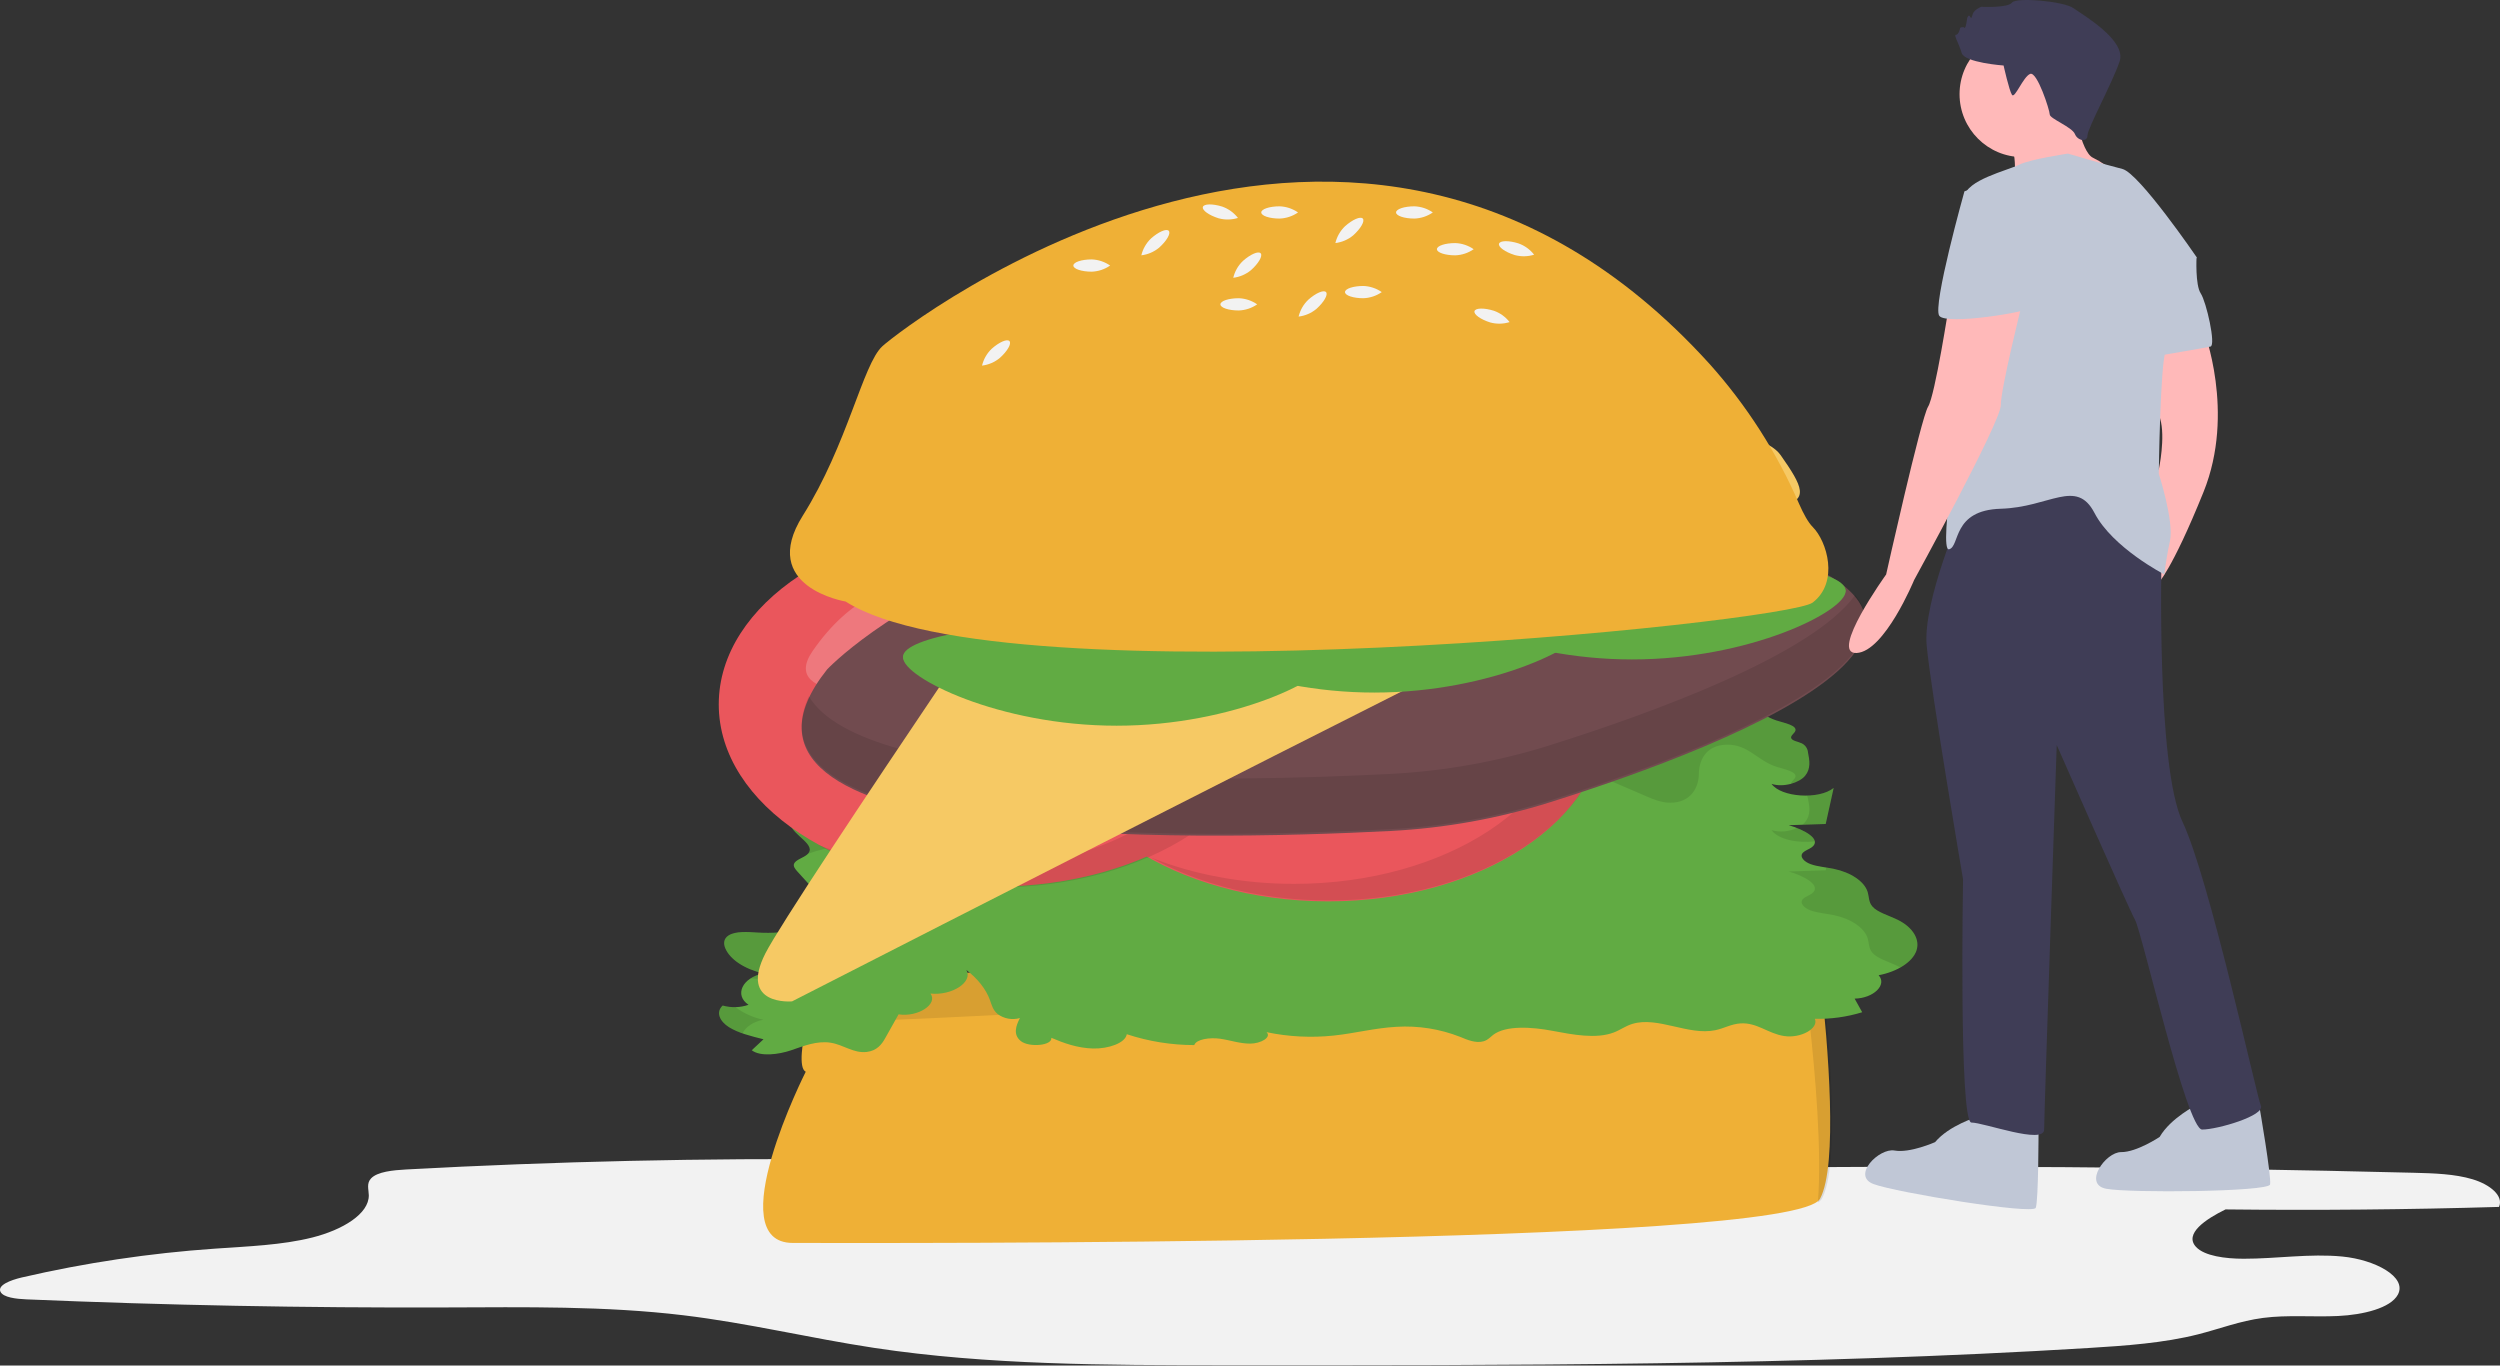 <svg width="1082" height="591" viewBox="0 0 1082 591" fill="none" xmlns="http://www.w3.org/2000/svg">
<rect x="0" y="0" width="1082" height="591" fill="#333333" stroke="none"/>
<g id="undraw_hamburger_-8-ge6 1" clip-path="url(#clip0_2_94)">
<path id="floor" d="M741.816 505.526C842.79 504.335 943.761 505.018 1044.73 507.575C1053.41 507.795 1062.43 508.078 1070.1 510.378C1077.77 512.678 1083.67 517.613 1081.57 522.353C1042.16 523.519 1002.7 523.879 963.207 523.434C954.606 527.647 945.163 533.992 950.449 539.674C954.107 543.606 963.136 544.776 971.032 544.785C985.332 544.802 999.691 542.455 1013.78 543.832C1027.87 545.209 1041.93 552.62 1037.8 560.313C1034.67 566.155 1022.78 569.046 1011.95 569.563C1001.13 570.079 990.054 569.005 979.477 570.389C969.425 571.703 960.717 575.12 951.31 577.504C936.47 581.266 920.021 582.428 903.837 583.417C779.565 591.009 654.263 590.949 529.258 590.88C478.652 590.852 427.357 590.775 378.488 583.387C350.632 579.176 323.939 572.637 295.731 569.243C262.037 565.19 227.214 565.74 192.757 565.862C132.268 566.075 71.829 564.909 11.441 562.365C6.947 562.175 1.431 561.534 0.218 559.095C-1.197 556.249 4.547 554.029 9.402 552.893C36.914 546.525 64.889 542.352 93.061 540.414C107.329 539.411 122.032 538.9 135.155 535.597C148.278 532.295 159.742 525.368 159.619 517.29C159.581 514.825 158.542 512.189 160.598 510.012C163.329 507.122 170.049 506.458 175.846 506.143C240.116 502.65 304.735 501.192 369.296 501.778C392.006 501.984 414.81 502.44 437.359 500.91C455.835 499.657 473.932 497.084 492.141 494.923C516.582 492.023 622.951 477.001 638.468 489.19C650.084 498.315 626.102 500.284 657.256 504.007C684.382 507.25 714.304 505.85 741.816 505.526Z" fill="#F2F2F2"/>
<g id="rolls bottom">
<path id="rolls bottom_2" d="M348.718 463.85C348.718 463.85 311.273 537.945 343.141 537.945C375.01 537.945 776.554 539.538 787.708 518.824C795.523 504.311 791.214 452.646 787.934 423.011C787.297 417.251 784.477 411.955 780.055 408.21C775.633 404.465 769.944 402.557 764.158 402.878C677.315 407.671 352.884 425.435 354.295 423.218C357.084 418.836 355.092 420.031 355.092 420.031C355.092 420.031 342.344 460.664 348.718 463.85Z" fill="#EFB036"/>
<path id="Vector" opacity="0.1" d="M788.73 423.011C788.093 417.251 785.274 411.955 780.851 408.21C776.429 404.465 770.74 402.557 764.954 402.878C678.112 407.671 353.681 425.435 355.092 423.218C357.88 418.836 355.889 420.031 355.889 420.031C355.889 420.031 353.043 429.102 350.713 439.008C351.044 438.975 351.29 439.286 350.215 441.179C350.119 441.606 350.025 442.033 349.932 442.461C362.926 443.744 674.535 426.682 759.377 421.999C765.163 421.678 770.852 423.586 775.274 427.331C779.697 431.076 782.516 436.373 783.153 442.132C785.592 464.165 788.598 498.372 786.769 520.438C787.474 520.055 788.071 519.5 788.505 518.824C796.319 504.311 792.011 452.646 788.73 423.011Z" fill="black"/>
</g>
<g id="salad">
<path id="Vector_2" d="M393.35 352.809C389.199 351.537 383.945 349.894 384.419 347.215C384.67 345.792 386.575 344.681 387.955 343.488C390.615 341.188 391.332 337.948 388.475 335.726C385.618 333.505 378.736 333.208 376.215 335.559C374.918 336.768 374.996 338.285 374.327 339.651C372.238 343.912 363.788 345.783 356.609 347.438C349.43 349.094 341.398 352.174 342.073 356.582C342.809 361.391 353.883 365.657 349.428 369.758C347.812 371.245 344.413 372.075 343.689 373.776C343.18 374.972 344.203 376.19 345.195 377.283L352.247 385.052C355.053 388.143 357.944 391.507 357.004 394.948C355.142 401.768 340.002 404.378 328.001 403.611C323.607 403.331 318.442 402.947 315.422 404.793C313.095 406.216 313.099 408.433 313.872 410.33C315.863 415.213 322.232 419.442 330.383 421.293C321.248 423.096 317.66 430.693 323.967 434.879C320.358 436.121 316.455 436.233 312.78 435.2C309.661 438.072 311.495 442.013 315.451 444.525C319.408 447.038 325.013 448.451 330.441 449.794L325.362 454.543C329.037 457.414 336.975 456.402 342.328 454.587C347.681 452.773 353.49 450.337 359.487 451.286C365.112 452.176 369.366 455.928 375.094 455.286C379.532 454.788 381.644 451.936 383.027 449.474L388.905 439.008C397.273 440.317 406.071 434.583 402.711 430.011C412.074 431.017 421.291 424.936 418.217 419.781C423.203 423.627 426.714 428.095 428.432 432.78C429.2 434.874 429.667 437.088 431.757 438.862C433.124 439.878 434.707 440.565 436.384 440.868C438.06 441.172 439.783 441.083 441.419 440.61C439.712 443.921 438.329 447.783 441.838 450.593C445.347 453.402 455.472 452.605 455.025 449.163C460.376 451.462 466.372 453.623 473.059 453.795C479.746 453.966 487.065 451.421 487.673 447.61C497.097 450.718 506.956 452.305 516.88 452.311C517.724 449.761 523.619 448.936 528.026 449.56C532.434 450.183 536.522 451.68 541.062 451.683C545.603 451.686 550.485 448.953 548.161 446.723C557.722 448.723 567.536 449.219 577.249 448.191C586.412 447.219 595.095 444.907 604.374 444.408C613.786 443.835 623.209 445.323 631.987 448.769C635.028 450.045 638.809 451.65 642.151 450.65C644.046 450.082 644.968 448.857 646.255 447.88C651.797 443.675 663.13 444.481 671.873 446.135C680.617 447.788 690.787 449.778 698.448 446.856C701.339 445.754 703.469 444.05 706.543 443.125C717.558 439.809 730.742 448.304 742.433 445.86C746.24 445.064 749.329 443.16 753.362 442.925C760.515 442.508 765.242 447.356 772.198 448.399C779.414 449.481 787.237 445.09 785.477 440.945C792.413 441.099 799.329 440.138 805.96 438.098L802.684 432.202C810.848 432.07 816.853 426.218 813.071 422.08C821.257 420.521 827.731 416.325 829.413 411.487C831.096 406.648 827.923 401.356 821.402 398.125C817.553 396.218 812.499 394.877 810.299 392.252C808.715 390.361 808.946 388.161 808.33 386.094C806.981 381.57 801.136 377.576 793.585 376.019C790.306 375.342 786.717 375.085 783.748 374.041C780.778 372.996 778.634 370.733 780.347 368.998C781.254 368.079 783.001 367.538 784.131 366.704C788.711 363.322 780.858 359.041 774.154 357.142L790.163 356.619L793.601 341.032C787.267 346.184 770.836 345.1 766.72 339.259C771.862 340.947 778.76 338.789 781.275 335.719C783.789 332.649 783.171 329.078 782.5 325.71C782.436 324.873 782.157 324.067 781.69 323.371C781.222 322.674 780.582 322.11 779.832 321.735C778.265 320.988 775.768 320.677 775.254 319.548C774.73 318.397 776.757 317.379 777.057 316.202C777.635 313.942 772.44 312.946 768.932 311.853C760.655 309.274 756.647 302.028 747.23 302.263C737.887 302.497 735.275 309.631 735.269 314.978C735.262 320.325 732.1 327.475 722.749 327.377C719.015 327.338 715.759 325.996 712.778 324.71L685.995 313.159C682.457 311.513 678.775 310.193 674.996 309.216C669.594 307.955 663.626 307.806 657.796 307.674L620.33 306.822C618.422 306.673 616.502 306.838 614.648 307.311C612.68 307.969 611.723 309.263 610.538 310.376C605.321 315.275 593.055 317.193 584.203 314.495C581.856 313.78 579.753 312.794 577.266 312.255C569.433 310.557 561.213 313.698 553.073 314.833C539.731 316.693 523.151 313.491 513.532 319.095C510.325 320.964 508.624 323.518 505.652 325.509C502.68 327.501 497.318 328.851 493.57 327.347C494.041 331.001 494.47 334.814 491.996 338.195C489.522 341.575 483.178 344.333 476.944 343.481C473.636 342.606 473.897 339.826 475.462 337.944C477.026 336.062 479.426 334.14 478.646 332.104C477.872 330.085 474.331 328.911 471.683 327.503C469.035 326.096 467.268 323.428 470.081 322.129C468.186 319.693 461.374 319.99 458.377 322.033C455.381 324.076 455.082 326.952 454.755 329.612C454.428 332.271 453.716 335.184 450.244 336.964C444.327 339.997 432.968 338.423 429.044 342.374C427.798 343.629 427.724 345.143 427.011 346.527C423.828 352.706 410.085 354.307 398.851 354.811C398.615 356.097 398.562 357.409 398.695 358.71C402.538 357.047 396.135 353.662 393.35 352.809Z" fill="#61AB43"/>
<path id="Vector_3" opacity="0.1" d="M782.5 345.75C783.171 349.119 783.789 352.689 781.275 355.759C780.901 356.203 780.479 356.602 780.016 356.951C783.398 356.84 786.781 356.729 790.163 356.619C791.309 351.423 792.455 346.227 793.601 341.032C790.977 343.166 786.62 344.227 782.123 344.326C782.284 344.791 782.409 345.267 782.5 345.75V345.75Z" fill="black"/>
<path id="Vector_4" opacity="0.1" d="M785.455 364.11C785.056 362.003 781.582 359.865 777.692 358.337C774.269 359.963 770.374 360.305 766.72 359.3C769.558 363.328 778.254 365.092 785.455 364.11Z" fill="black"/>
<path id="Vector_5" opacity="0.1" d="M790.426 375.468C790.338 375.865 790.251 376.262 790.163 376.659C784.827 376.834 779.49 377.008 774.154 377.183C780.858 379.082 788.711 383.362 784.131 386.745C783.001 387.579 781.254 388.12 780.347 389.038C778.634 390.774 780.778 393.037 783.748 394.081C786.717 395.126 790.306 395.383 793.585 396.059C801.136 397.617 806.981 401.611 808.33 406.135C808.946 408.202 808.715 410.401 810.3 412.292C812.499 414.918 817.553 416.259 821.402 418.166C821.773 418.349 822.129 418.542 822.478 418.738C825.957 416.771 828.458 414.233 829.413 411.487C831.096 406.648 827.923 401.356 821.402 398.125C817.553 396.218 812.499 394.878 810.3 392.252C808.715 390.361 808.946 388.161 808.33 386.094C806.981 381.57 801.136 377.576 793.585 376.019C792.553 375.806 791.49 375.635 790.426 375.468Z" fill="black"/>
<path id="Vector_6" opacity="0.1" d="M321.378 447.246C322.624 444.593 325.808 442.237 330.383 441.334C326.012 440.426 321.893 438.568 318.319 435.892C316.448 435.947 314.58 435.714 312.78 435.2C309.661 438.072 311.495 442.013 315.451 444.526C317.317 445.654 319.306 446.567 321.378 447.246V447.246Z" fill="black"/>
<path id="Vector_7" opacity="0.1" d="M349.618 369.562C351.898 368.708 354.234 368.013 356.609 367.479C363.788 365.823 372.238 363.952 374.327 359.691C374.996 358.325 374.918 356.809 376.215 355.599C378.736 353.248 385.618 353.545 388.475 355.767C391.332 357.988 390.615 361.229 387.955 363.529C386.575 364.722 384.67 365.832 384.419 367.256C383.945 369.934 389.199 371.577 393.35 372.849C395.303 373.478 397.133 374.443 398.755 375.7C398.79 375.416 398.824 375.133 398.852 374.851C410.085 374.347 423.828 372.747 427.011 366.568C427.724 365.183 427.798 363.669 429.044 362.414C432.968 358.464 444.327 360.037 450.244 357.004C453.716 355.225 454.428 352.312 454.755 349.652C455.082 346.993 455.381 344.116 458.378 342.074C461.374 340.031 468.186 339.734 470.081 342.17C467.269 343.469 469.035 346.136 471.683 347.544C474.331 348.951 477.872 350.126 478.646 352.145C479.426 354.18 477.026 356.103 475.462 357.985C473.897 359.867 473.637 362.647 476.945 363.522C483.178 364.374 489.522 361.615 491.996 358.235C494.47 354.855 494.041 351.042 493.57 347.388C497.318 348.891 502.681 347.541 505.652 345.55C508.624 343.559 510.325 341.004 513.532 339.136C523.151 333.532 539.731 336.734 553.074 334.874C561.213 333.739 569.433 330.598 577.267 332.296C579.753 332.835 581.856 333.821 584.203 334.536C593.056 337.234 605.321 335.315 610.538 330.417C611.723 329.304 612.68 328.009 614.648 327.352C616.502 326.878 618.422 326.713 620.33 326.863C632.819 327.147 645.308 327.431 657.796 327.714C663.626 327.847 669.594 327.996 674.996 329.257C678.775 330.234 682.457 331.553 685.995 333.2C694.923 337.05 703.85 340.9 712.778 344.751C715.759 346.036 719.015 347.379 722.749 347.418C732.1 347.515 735.262 340.365 735.269 335.018C735.275 329.672 737.887 322.538 747.231 322.304C756.648 322.068 760.655 329.315 768.932 331.893C772.44 332.986 777.635 333.982 777.057 336.242C776.79 337.291 775.156 338.214 775.173 339.217C777.503 338.668 779.624 337.453 781.275 335.719C783.789 332.649 783.171 329.078 782.5 325.71C782.437 324.873 782.157 324.067 781.69 323.371C781.222 322.674 780.582 322.11 779.832 321.735C778.265 320.988 775.768 320.677 775.254 319.548C774.73 318.397 776.757 317.379 777.057 316.202C777.635 313.942 772.44 312.946 768.932 311.853C760.655 309.274 756.648 302.028 747.231 302.263C737.887 302.497 735.275 309.631 735.269 314.978C735.262 320.325 732.1 327.475 722.749 327.377C719.015 327.339 715.759 325.996 712.778 324.71C703.85 320.86 694.923 317.009 685.995 313.159C682.457 311.513 678.775 310.193 674.996 309.216C669.594 307.955 663.626 307.806 657.796 307.674C645.308 307.39 632.819 307.106 620.33 306.823C618.422 306.673 616.502 306.838 614.648 307.311C612.68 307.969 611.723 309.263 610.538 310.376C605.321 315.275 593.056 317.193 584.203 314.495C581.856 313.78 579.753 312.794 577.267 312.255C569.433 310.557 561.213 313.698 553.074 314.833C539.731 316.693 523.151 313.491 513.532 319.095C510.325 320.964 508.624 323.518 505.652 325.509C502.681 327.501 497.318 328.851 493.57 327.347C494.041 331.002 494.47 334.815 491.996 338.195C489.522 341.575 483.178 344.333 476.945 343.481C473.637 342.607 473.897 339.826 475.462 337.944C477.026 336.062 479.426 334.14 478.646 332.104C477.872 330.085 474.331 328.911 471.683 327.503C469.035 326.096 467.269 323.428 470.081 322.129C468.186 319.693 461.374 319.99 458.378 322.033C455.381 324.076 455.082 326.952 454.755 329.612C454.428 332.271 453.716 335.184 450.244 336.964C444.328 339.997 432.968 338.423 429.044 342.374C427.798 343.629 427.724 345.143 427.011 346.527C423.828 352.707 410.085 354.307 398.852 354.811C398.824 355.092 398.79 355.375 398.755 355.66C397.133 354.402 395.304 353.438 393.35 352.809C389.199 351.537 383.945 349.894 384.419 347.215C384.67 345.792 386.575 344.682 387.955 343.488C390.615 341.188 391.332 337.948 388.475 335.726C385.618 333.505 378.736 333.208 376.215 335.559C374.918 336.768 374.996 338.285 374.327 339.651C372.238 343.912 363.788 345.783 356.609 347.438C349.43 349.094 341.398 352.174 342.073 356.582C342.797 361.315 353.522 365.521 349.618 369.562Z" fill="black"/>
<path id="Vector_8" opacity="0.1" d="M330.383 421.293C328.409 421.657 326.523 422.396 324.827 423.469C325.902 423.516 326.973 423.586 328.001 423.652C340.002 424.418 355.142 421.809 357.004 414.989C357.944 411.548 355.053 408.184 352.247 405.093C351.119 403.85 349.992 402.608 348.864 401.365C342.993 403.36 334.97 404.056 328.001 403.611C323.607 403.331 318.442 402.946 315.422 404.793C313.095 406.216 313.099 408.433 313.872 410.33C315.863 415.213 322.232 419.442 330.383 421.293Z" fill="black"/>
</g>
<g id="toomatoeb">
<path id="Vector_9" d="M574.788 390.107C640.79 390.107 694.295 354.793 694.295 311.232C694.295 267.671 640.79 232.357 574.788 232.357C508.786 232.357 455.281 267.671 455.281 311.232C455.281 354.793 508.786 390.107 574.788 390.107Z" fill="#EA565C"/>
<path id="Vector_10" opacity="0.2" d="M534.156 305.655C534.156 305.655 479.979 311.232 495.913 288.127C511.848 265.023 531.765 257.056 541.326 263.429C550.887 269.803 554.87 287.331 553.277 287.331C551.683 287.331 528.579 273.787 520.611 284.144C512.644 294.501 534.156 305.655 534.156 305.655Z" fill="white"/>
<path id="Vector_11" opacity="0.2" d="M581.098 307.913C581.098 307.913 625.836 338.973 598.696 346.123C571.556 353.274 551.254 346.344 548.152 335.28C545.05 324.217 553.445 308.323 554.654 309.361C555.863 310.399 564.57 335.726 577.362 333.057C590.154 330.389 581.098 307.913 581.098 307.913Z" fill="white"/>
<path id="Vector_12" opacity="0.2" d="M591.542 288.448C591.542 288.448 595.073 234.1 615.199 253.662C635.325 273.225 639.861 294.192 631.983 302.556C624.105 310.921 606.158 311.927 606.424 310.356C606.689 308.785 623.895 288.261 615.01 278.679C606.126 269.097 591.542 288.448 591.542 288.448Z" fill="white"/>
<path id="Vector_13" opacity="0.1" d="M636.98 243.31C663.011 257.778 679.556 279.444 679.556 303.663C679.556 347.225 626.051 382.538 560.049 382.538C537.433 382.538 516.286 378.391 498.255 371.187C519.044 382.742 545.88 389.709 575.187 389.709C641.189 389.709 694.694 354.395 694.694 310.834C694.694 282.199 671.572 257.129 636.98 243.31Z" fill="black"/>
</g>
<g id="tomatoet">
<path id="Vector_14" d="M430.583 383.733C496.585 383.733 550.09 348.42 550.09 304.858C550.09 261.297 496.585 225.984 430.583 225.984C364.581 225.984 311.076 261.297 311.076 304.858C311.076 348.42 364.581 383.733 430.583 383.733Z" fill="#EA565C"/>
<path id="Vector_15" opacity="0.2" d="M389.951 299.281C389.951 299.281 335.774 304.858 351.708 281.754C367.643 258.649 387.56 250.682 397.121 257.056C406.682 263.429 410.665 280.957 409.072 280.957C407.478 280.957 384.374 267.413 376.406 277.77C368.439 288.127 389.951 299.281 389.951 299.281Z" fill="white"/>
<path id="Vector_16" opacity="0.2" d="M436.893 301.54C436.893 301.54 481.631 332.599 454.491 339.75C427.35 346.9 407.048 339.97 403.946 328.907C400.844 317.843 409.24 301.949 410.449 302.987C411.658 304.025 420.365 329.352 433.157 326.684C445.948 324.015 436.893 301.54 436.893 301.54Z" fill="white"/>
<path id="Vector_17" opacity="0.2" d="M447.337 282.075C447.337 282.075 450.868 227.726 470.994 247.289C491.12 266.851 495.656 287.818 487.778 296.183C479.899 304.547 461.953 305.554 462.219 303.983C462.484 302.411 479.69 281.887 470.805 272.305C461.921 262.723 447.337 282.075 447.337 282.075Z" fill="white"/>
<path id="Vector_18" opacity="0.1" d="M492.775 237.733C518.806 252.201 535.351 273.867 535.351 298.086C535.351 341.648 481.846 376.961 415.844 376.961C393.228 376.961 372.081 372.814 354.05 365.61C374.838 377.165 401.675 384.132 430.981 384.132C496.983 384.132 550.488 348.818 550.488 305.257C550.488 276.622 527.367 251.552 492.775 237.733Z" fill="black"/>
</g>
<g id="meet">
<path id="Vector_19" d="M357.955 289.748C357.955 289.748 460.732 179.801 712.493 225.214C911.513 261.113 748.084 322.901 670.876 347.214C648.475 354.265 625.27 358.443 601.817 359.648C514.715 364.133 295.625 368.143 357.955 289.748Z" fill="#714B4F"/>
<path id="Vector_20" opacity="0.1" d="M670.875 322.516C648.475 329.567 625.27 333.745 601.817 334.95C531.255 338.583 374.081 341.902 350.067 301.354C319.745 366.894 519.59 363.086 601.817 358.851C625.27 357.647 648.475 353.469 670.875 346.418C727.468 328.597 830.377 290.642 802.928 257.506C784.446 283.51 714.132 308.895 670.875 322.516Z" fill="black"/>
<path id="Vector_21" opacity="0.1" d="M577.45 225.612L605.335 280.586" stroke="black" stroke-width="2" stroke-miterlimit="10"/>
<path id="Vector_22" opacity="0.1" d="M491.405 245.53L515.306 291.74" stroke="black" stroke-width="2" stroke-miterlimit="10"/>
<path id="Vector_23" opacity="0.1" d="M627.643 225.612L665.089 280.586" stroke="black" stroke-width="2" stroke-miterlimit="10"/>
<path id="Vector_24" opacity="0.1" d="M491.405 296.52L742.37 264.651" stroke="black" stroke-width="2" stroke-miterlimit="10"/>
<path id="Vector_25" opacity="0.1" d="M732.81 235.97L750.337 260.668" stroke="black" stroke-width="2" stroke-miterlimit="10"/>
<path id="Vector_26" opacity="0.1" d="M442.009 264.651L453.163 287.756" stroke="black" stroke-width="2" stroke-miterlimit="10"/>
</g>
<path id="cheese" d="M479.471 189.803C479.471 189.803 708.653 188.766 710.755 186.692C712.858 184.619 761.218 183.52 770.679 196.999C780.141 210.478 783.295 216.699 770.679 218.772C758.064 220.846 342.802 433.397 342.802 433.397C342.802 433.397 319.674 435.471 331.238 412.661C342.802 389.85 479.471 189.803 479.471 189.803Z" fill="#F6C964"/>
<g id="cucumber">
<path id="Vector_27" d="M575.688 284.608C575.688 293.188 534.311 314.086 483.269 314.086C432.227 314.086 390.85 293.188 390.85 284.608C390.85 276.027 432.227 272.657 483.269 272.657C534.311 272.657 575.688 276.027 575.688 284.608Z" fill="#61AB43"/>
<path id="Vector_28" d="M483.269 299.745C534.311 299.745 575.688 292.79 575.688 284.209C575.688 275.629 534.311 268.673 483.269 268.673C432.227 268.673 390.85 275.629 390.85 284.209C390.85 292.79 432.227 299.745 483.269 299.745Z" fill="#61AB43"/>
<path id="Vector_29" d="M687.228 270.267C687.228 278.847 645.851 299.745 594.809 299.745C543.767 299.745 502.39 278.847 502.39 270.267C502.39 261.686 543.767 258.316 594.809 258.316C645.851 258.316 687.228 261.686 687.228 270.267Z" fill="#61AB43"/>
<path id="Vector_30" d="M594.809 285.404C645.851 285.404 687.228 278.449 687.228 269.868C687.228 261.288 645.851 254.332 594.809 254.332C543.768 254.332 502.39 261.288 502.39 269.868C502.39 278.449 543.768 285.404 594.809 285.404Z" fill="#61AB43"/>
<path id="Vector_31" d="M798.768 255.926C798.768 264.506 757.391 285.404 706.349 285.404C655.308 285.404 613.93 264.506 613.93 255.926C613.93 247.346 655.308 243.975 706.349 243.975C757.391 243.975 798.768 247.346 798.768 255.926Z" fill="#61AB43"/>
<path id="Vector_32" d="M706.349 271.063C757.391 271.063 798.768 264.108 798.768 255.528C798.768 246.947 757.391 239.992 706.349 239.992C655.308 239.992 613.93 246.947 613.93 255.528C613.93 264.108 655.308 271.063 706.349 271.063Z" fill="#61AB43"/>
</g>
<g id="rolls top">
<path id="Vector_33" d="M365.988 260.34C365.988 260.34 327.977 254.152 347.424 223.213C366.872 192.275 373.413 157.593 381.899 149.845C391.387 141.182 587.212 -10.699 739.769 157.366C755.931 175.383 769.07 195.899 778.674 218.116C780.519 222.316 782.554 226.086 784.543 228.075C790.731 234.263 796.034 251.942 784.543 260.782C773.051 269.621 434.495 304.096 365.988 260.34Z" fill="#EFB036"/>
<path id="Vector_34" d="M544.106 131.723C541.763 133.352 539.001 134.273 536.15 134.375C531.756 134.375 528.194 133.188 528.194 131.723C528.194 130.259 531.756 129.072 536.15 129.072C539.001 129.174 541.763 130.095 544.106 131.723V131.723Z" fill="#F2F2F2"/>
<path id="Vector_35" d="M480.461 114.928C478.118 116.557 475.356 117.478 472.505 117.58C468.111 117.58 464.549 116.393 464.549 114.928C464.549 113.464 468.111 112.276 472.505 112.276C475.356 112.379 478.118 113.299 480.461 114.928V114.928Z" fill="#F2F2F2"/>
<path id="Vector_36" d="M653.354 139.403C650.632 140.258 647.721 140.312 644.969 139.558C640.776 138.246 637.731 136.05 638.168 134.652C638.606 133.254 642.359 133.184 646.553 134.496C649.244 135.445 651.604 137.149 653.354 139.403Z" fill="#F2F2F2"/>
<path id="Vector_37" d="M535.787 94.321C533.065 95.176 530.155 95.23 527.403 94.476C523.209 93.164 520.164 90.968 520.602 89.57C521.039 88.172 524.793 88.103 528.986 89.414C531.677 90.363 534.038 92.067 535.787 94.321V94.321Z" fill="#F2F2F2"/>
<path id="Vector_38" d="M663.961 110.232C661.239 111.087 658.329 111.141 655.577 110.388C651.383 109.076 648.339 106.879 648.776 105.481C649.213 104.084 652.967 104.014 657.16 105.326C659.851 106.275 662.212 107.978 663.961 110.232V110.232Z" fill="#F2F2F2"/>
<path id="Vector_39" d="M637.805 107.857C635.463 109.485 632.701 110.406 629.85 110.508C625.456 110.508 621.894 109.321 621.894 107.857C621.894 106.392 625.456 105.205 629.85 105.205C632.701 105.307 635.463 106.228 637.805 107.857V107.857Z" fill="#F2F2F2"/>
<path id="Vector_40" d="M561.785 91.945C559.442 93.574 556.681 94.495 553.829 94.597C549.435 94.597 545.874 93.41 545.874 91.945C545.874 90.481 549.435 89.293 553.829 89.293C556.681 89.396 559.442 90.316 561.785 91.945V91.945Z" fill="#F2F2F2"/>
<path id="Vector_41" d="M620.126 91.945C617.784 93.574 615.022 94.495 612.17 94.597C607.777 94.597 604.215 93.41 604.215 91.945C604.215 90.481 607.777 89.293 612.17 89.293C615.022 89.396 617.784 90.316 620.126 91.945V91.945Z" fill="#F2F2F2"/>
<path id="Vector_42" d="M598.027 126.42C595.685 128.049 592.923 128.969 590.072 129.072C585.678 129.072 582.116 127.884 582.116 126.42C582.116 124.955 585.678 123.768 590.072 123.768C592.923 123.87 595.685 124.791 598.027 126.42V126.42Z" fill="#F2F2F2"/>
<path id="Vector_43" d="M533.75 120.225C534.413 117.45 535.861 114.924 537.92 112.949C541.199 110.024 544.647 108.539 545.622 109.632C546.597 110.724 544.73 113.982 541.451 116.907C539.255 118.729 536.582 119.881 533.75 120.225Z" fill="#F2F2F2"/>
<path id="Vector_44" d="M493.971 110.501C494.635 107.726 496.083 105.201 498.142 103.226C501.421 100.301 504.869 98.815 505.844 99.908C506.819 101.001 504.952 104.258 501.673 107.183C499.477 109.005 496.804 110.157 493.971 110.501V110.501Z" fill="#F2F2F2"/>
<path id="Vector_45" d="M425.022 158.235C425.686 155.46 427.134 152.934 429.193 150.96C432.472 148.035 435.92 146.549 436.895 147.642C437.87 148.735 436.003 151.992 432.724 154.917C430.528 156.739 427.855 157.891 425.022 158.235Z" fill="#F2F2F2"/>
<path id="Vector_46" d="M577.948 105.197C578.611 102.422 580.059 99.897 582.119 97.922C585.397 94.997 588.845 93.512 589.82 94.604C590.795 95.697 588.928 98.954 585.65 101.88C583.454 103.702 580.78 104.853 577.948 105.197Z" fill="#F2F2F2"/>
<path id="Vector_47" d="M562.036 137.02C562.7 134.245 564.148 131.719 566.207 129.745C569.486 126.82 572.934 125.334 573.909 126.427C574.884 127.52 573.017 130.777 569.738 133.702C567.542 135.524 564.869 136.676 562.036 137.02Z" fill="#F2F2F2"/>
</g>
<g id="man">
<path id="Vector_48" d="M855.657 483.422C855.657 483.422 843.554 487.052 837.503 494.314C837.503 494.314 826.61 499.155 819.954 497.945C813.297 496.735 801.194 508.838 810.876 512.468C820.559 516.099 879.863 525.782 881.073 522.756C882.283 519.73 882.283 488.868 882.283 488.868L855.657 483.422Z" fill="#C0C7D6"/>
<path id="Vector_49" d="M950.727 478.225C950.727 478.225 939.422 483.87 934.7 492.058C934.7 492.058 924.794 498.689 918.029 498.633C911.263 498.578 901.405 512.57 911.566 514.494C921.726 516.417 981.812 515.828 982.488 512.64C983.164 509.452 977.892 479.043 977.892 479.043L950.727 478.225Z" fill="#C0C7D6"/>
<path id="Vector_50" d="M875.324 67.99C890.364 67.99 902.556 55.798 902.556 40.759C902.556 25.719 890.364 13.527 875.324 13.527C860.285 13.527 848.093 25.719 848.093 40.759C848.093 55.798 860.285 67.99 875.324 67.99Z" fill="#FFB9B9"/>
<path id="Vector_51" d="M897.412 45.297C897.412 45.297 900.438 65.872 905.884 68.293C909.673 70.158 913.145 72.609 916.171 75.554L901.043 82.816L871.391 81.001C871.391 81.001 873.811 67.688 869.575 61.031C865.339 54.374 897.412 45.297 897.412 45.297Z" fill="#FFB9B9"/>
<path id="Vector_52" d="M953.69 142.725C953.69 142.725 967.608 178.429 953.69 212.922C939.772 247.415 933.72 252.862 933.72 252.862L929.484 207.476L934.355 203.057C934.355 203.057 937.305 189.288 934.907 181.135C932.51 172.983 936.141 147.567 936.141 147.567L953.69 142.725Z" fill="#FFB9B9"/>
<path id="Vector_53" d="M849.606 220.184C849.606 220.184 832.057 260.123 833.872 279.488C835.687 298.853 849.606 380.547 849.606 380.547C849.606 380.547 847.79 485.842 853.237 485.842C858.683 485.842 884.704 495.524 884.704 488.868C884.704 482.211 890.15 322.453 890.15 322.453C890.15 322.453 921.013 392.65 924.038 398.096C927.064 403.542 946.429 488.868 953.085 488.868C959.742 488.868 980.317 482.816 978.501 478.58C976.686 474.344 956.111 379.942 944.613 355.736C933.116 331.53 935.536 240.154 935.536 240.154L916.172 197.794L849.606 220.184Z" fill="#3F3D56"/>
<path id="Vector_54" d="M867.155 28.353C867.155 28.353 850.211 27.143 849 22.907C847.79 18.671 845.37 15.04 846.58 15.04C847.79 15.04 848.395 12.014 848.395 12.014C848.395 12.014 849.606 11.409 850.211 12.014C850.816 12.619 851.421 7.778 851.421 7.778C851.421 7.778 852.026 5.963 852.631 7.173C853.236 8.383 853.236 7.778 853.842 5.963C854.447 4.147 857.472 2.937 857.472 2.937C857.472 2.937 868.97 3.542 870.786 1.122C872.601 -1.299 893.176 0.517 897.412 3.542C901.648 6.568 920.407 17.461 917.382 26.538C914.356 35.615 903.463 55.585 903.463 58.61C903.463 61.636 899.227 61.031 898.017 58.005C896.807 54.98 887.125 51.349 887.125 49.533C887.125 47.718 881.678 30.774 878.652 31.984C875.627 33.194 871.996 42.877 870.786 41.061C869.575 39.246 867.155 28.353 867.155 28.353Z" fill="#3F3D56"/>
<path id="Vector_55" d="M950.665 111.258C950.665 111.258 925.854 74.949 918.592 73.134C911.33 71.318 894.991 66.477 894.991 66.477C894.991 66.477 878.652 68.898 873.811 71.318C868.97 73.739 850.816 77.975 850.211 85.237C849.606 92.498 855.052 162.09 852.026 168.747C849 175.403 838.713 238.943 843.554 237.733C848.395 236.523 844.764 220.789 865.944 220.184C887.124 219.579 898.622 206.871 906.489 221.999C914.356 237.128 936.746 248.626 936.746 248.626C937.309 243.747 938.117 238.9 939.167 234.102C940.982 225.63 934.326 205.055 934.326 205.055C934.326 205.055 934.931 157.249 937.351 151.803C939.772 146.356 950.665 111.258 950.665 111.258Z" fill="#C0C7D6"/>
<path id="Vector_56" d="M941.587 110.048L950.664 111.258C950.664 111.258 950.059 123.361 952.48 126.992C954.9 130.622 959.136 149.382 956.716 149.987C954.295 150.592 932.51 154.223 932.51 154.223L931.3 126.387L941.587 110.048Z" fill="#C0C7D6"/>
<path id="Vector_57" d="M843.554 131.833C843.554 131.833 837.503 171.167 834.477 176.008C831.451 180.849 816.323 248.626 816.323 248.626C816.323 248.626 791.445 283.222 803.548 282.616C815.651 282.011 828.426 251.046 828.426 251.046C828.426 251.046 865.944 182.665 865.944 175.403C865.944 168.141 875.022 131.833 875.022 131.833L843.554 131.833Z" fill="#FFB9B9"/>
<path id="Vector_58" d="M861.103 78.58L850.211 82.816C850.211 82.816 836.292 132.438 839.318 136.674C842.344 140.91 878.652 134.859 879.258 133.043C879.863 131.228 872.601 78.58 861.103 78.58Z" fill="#C0C7D6"/>
</g>
</g>
<defs>
<clipPath id="clip0_2_94">
<rect width="1082" height="590.893" fill="white"/>
</clipPath>
</defs>
</svg>
